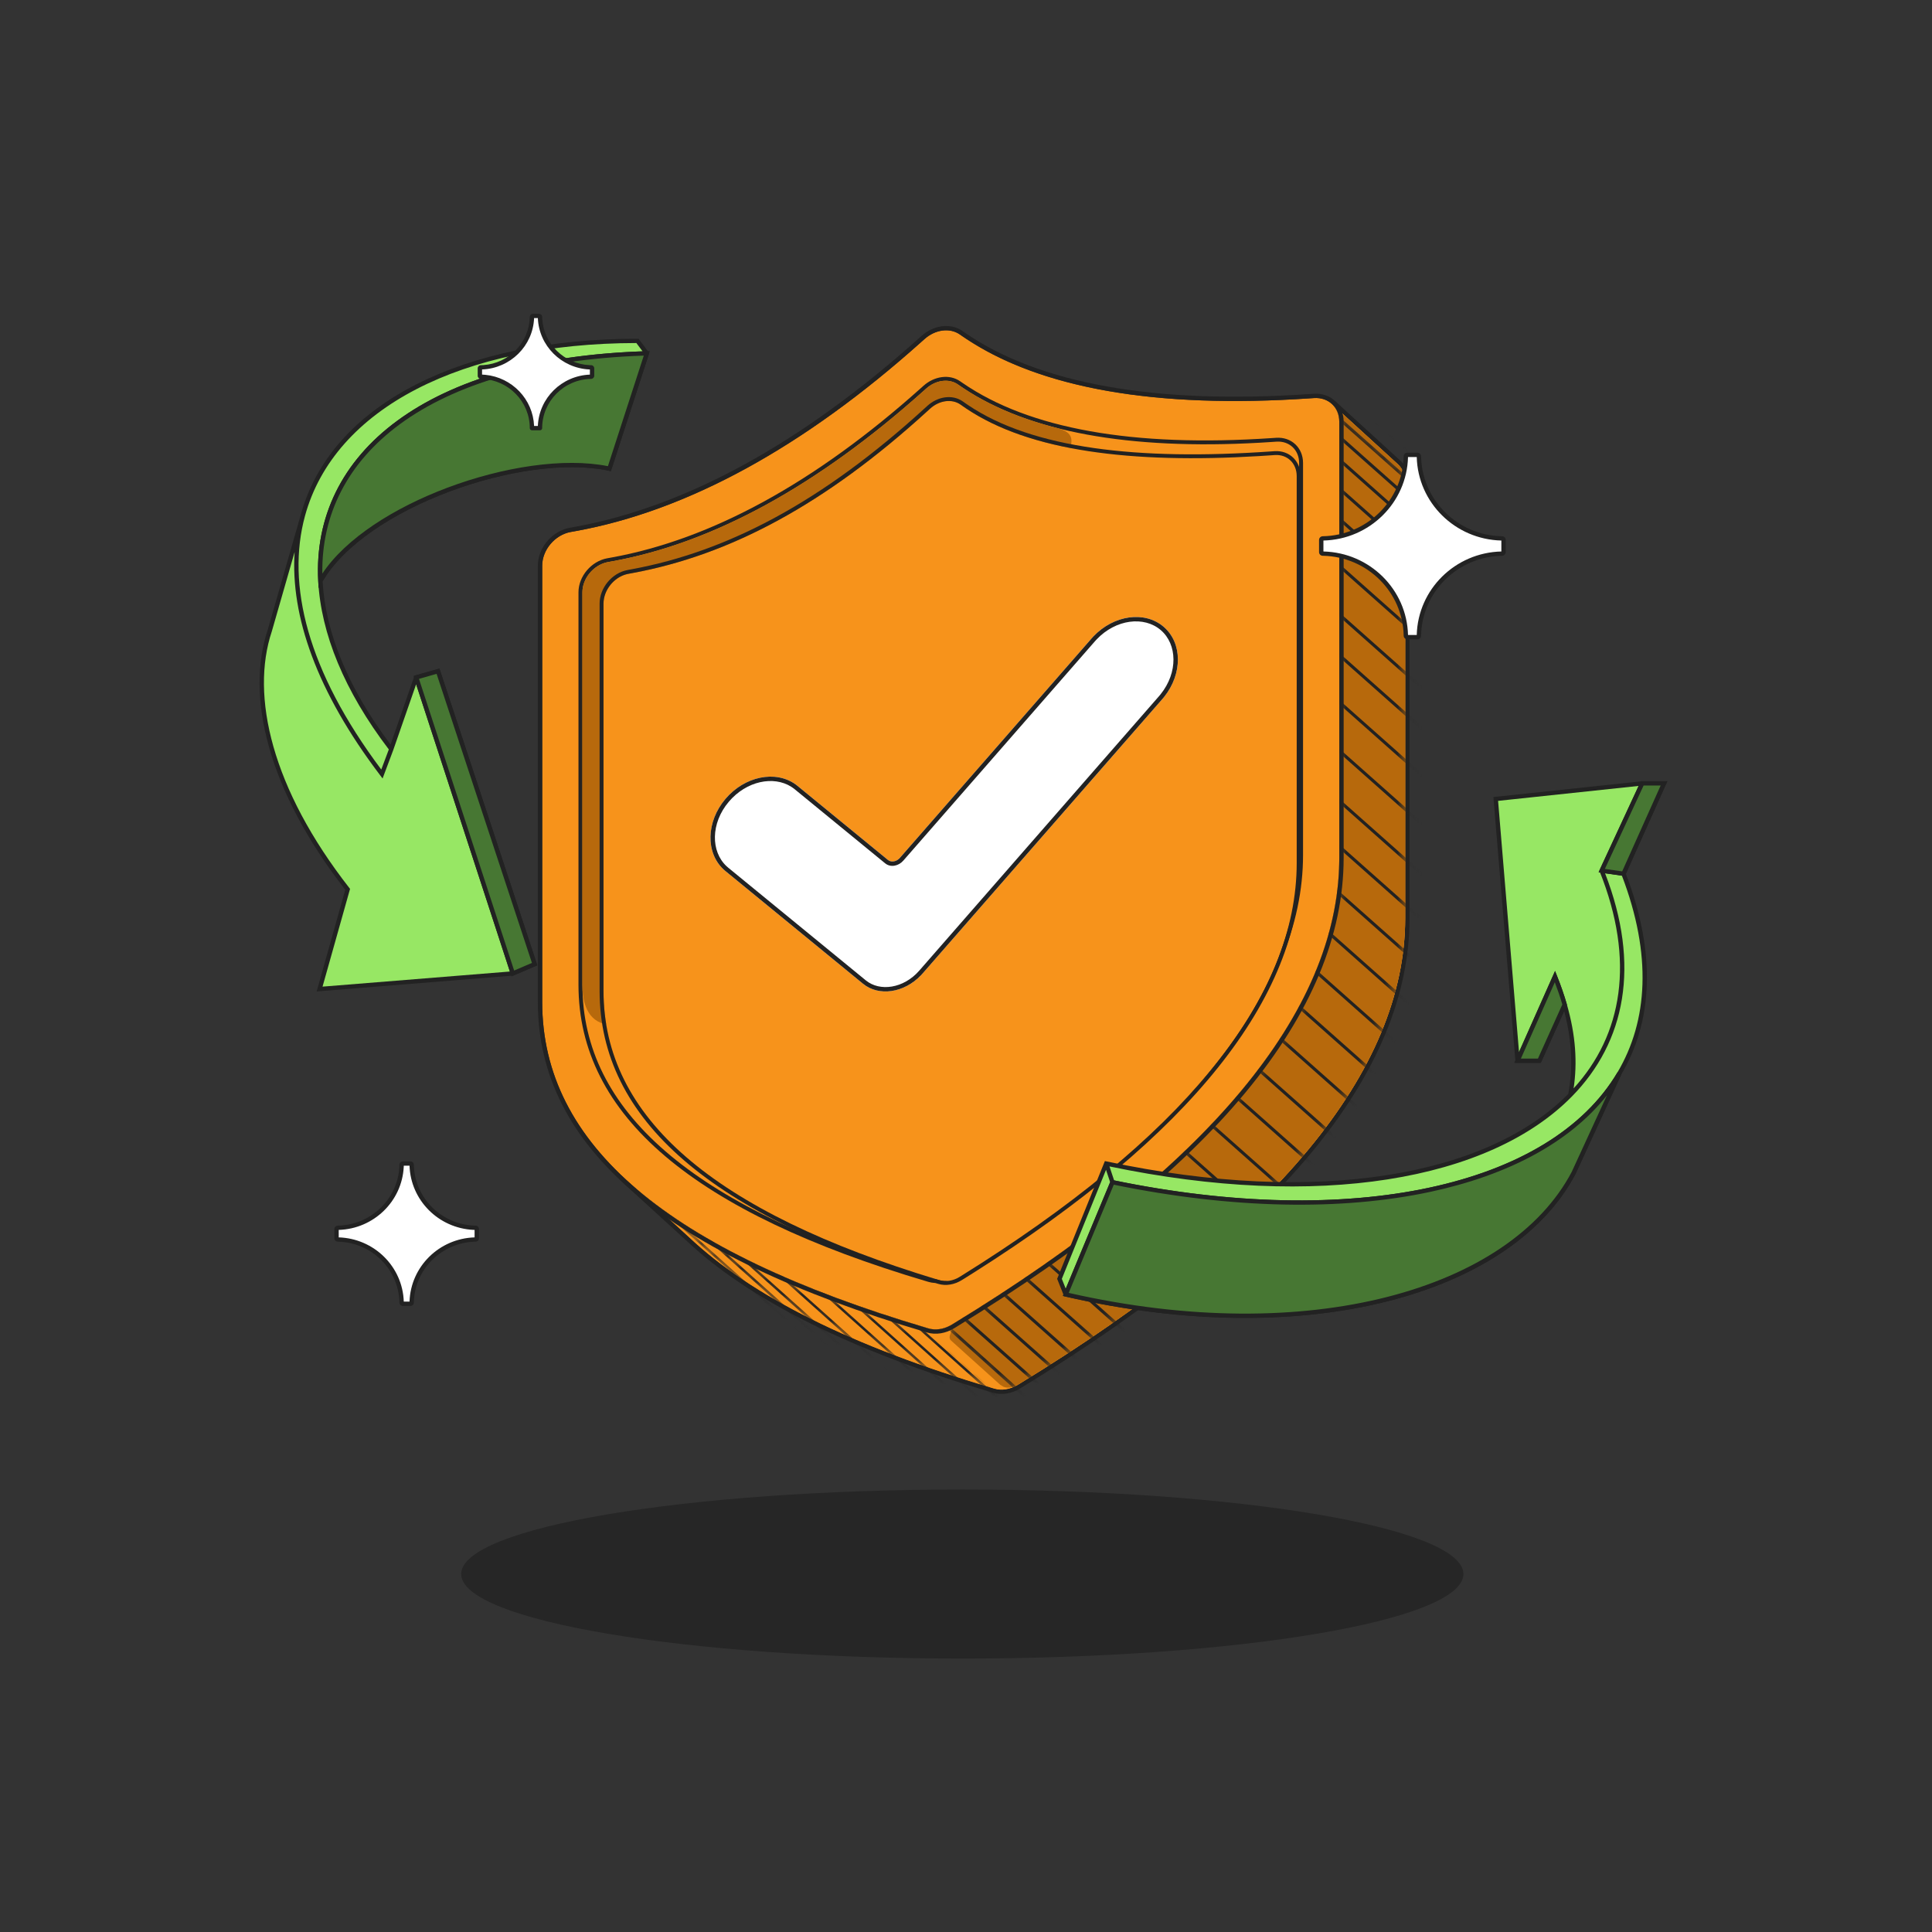 <svg width="150" height="150" viewBox="0 0 150 150" fill="none" xmlns="http://www.w3.org/2000/svg">
<rect x="0" y="0" width="150" height="150" fill="#333333" stroke="none"/>
<path d="M113.619 122.207C113.619 125.831 96.2 128.77 74.713 128.77C53.225 128.77 35.806 125.831 35.806 122.207C35.806 118.583 53.225 115.645 74.713 115.645C96.2 115.645 113.619 118.583 113.619 122.207Z" fill="black" fill-opacity="0.25"/>
<path fill-rule="evenodd" clip-rule="evenodd" d="M48.345 91.349C53.257 95.99 61.088 99.88 71.928 103.093L72.079 103.137C72.653 103.307 73.318 103.2 73.902 102.843L74.058 102.748C93.916 90.622 103.982 78.462 103.982 66.598V32.747C103.982 32.185 103.771 31.706 103.421 31.377L108.538 36.052C108.888 36.381 109.099 36.86 109.099 37.422V71.272C109.099 83.137 99.033 95.297 79.175 107.423L79.019 107.518C78.435 107.875 77.771 107.982 77.196 107.812L77.045 107.767C66.205 104.555 58.373 100.665 53.462 96.023L48.345 91.349Z" fill="#F7931B"/>
<path d="M108.768 35.805L108.771 35.809L108.848 35.885C109.223 36.277 109.438 36.815 109.438 37.421V71.272C109.438 83.327 99.221 95.574 79.353 107.706V107.707L79.198 107.801C78.544 108.201 77.78 108.333 77.099 108.132V108.131L76.948 108.087C66.09 104.869 58.2 100.961 53.232 96.268L48.781 92.202C48.552 91.999 48.328 91.795 48.111 91.59L48.575 91.103L49.252 91.721C54.139 96.041 61.692 99.709 72.025 102.772H72.025L72.176 102.816C72.644 102.954 73.209 102.873 73.724 102.558L73.88 102.463C93.727 90.343 103.643 78.27 103.643 66.597V32.746C103.643 32.269 103.466 31.88 103.187 31.618L103.651 31.131L108.768 35.805ZM103.421 31.376C103.771 31.705 103.982 32.184 103.982 32.746V66.597C103.982 78.461 93.915 90.621 74.058 102.747L73.902 102.842C73.318 103.199 72.654 103.306 72.079 103.137L71.928 103.092C61.583 100.026 53.977 96.343 49.035 91.979L53.462 96.022C58.373 100.664 66.205 104.554 77.045 107.766L77.196 107.811C77.771 107.981 78.435 107.874 79.019 107.517L79.175 107.422C99.032 95.296 109.099 83.136 109.099 71.272V37.421C109.099 36.859 108.888 36.38 108.538 36.051L103.421 31.376Z" fill="#222222"/>
<path fill-rule="evenodd" clip-rule="evenodd" d="M48.346 91.349C53.257 95.99 61.089 99.88 71.928 103.093L72.08 103.137C72.654 103.307 73.318 103.2 73.903 102.843L74.058 102.748C93.916 90.622 103.982 78.462 103.982 66.598V32.747C103.982 32.185 103.772 31.706 103.421 31.377L108.538 36.052C108.889 36.381 109.1 36.86 109.1 37.422V71.272C109.1 83.137 99.033 95.297 79.175 107.423L79.02 107.518C78.435 107.875 77.771 107.982 77.197 107.812L77.046 107.767C66.206 104.555 58.374 100.665 53.462 96.023L48.346 91.349Z" fill="#F7931B"/>
<mask id="mask0_6054_127315" style="mask-type:alpha" maskUnits="userSpaceOnUse" x="48" y="31" width="62" height="77">
<path fill-rule="evenodd" clip-rule="evenodd" d="M48.346 91.349C53.257 95.99 61.089 99.88 71.929 103.093L72.08 103.137C72.654 103.307 73.319 103.2 73.903 102.843L74.059 102.748C93.916 90.622 103.983 78.462 103.983 66.598V32.747C103.983 32.185 103.772 31.706 103.422 31.377L108.539 36.052C108.889 36.381 109.1 36.86 109.1 37.422V71.272C109.1 83.137 99.033 95.297 79.176 107.423L79.02 107.518C78.436 107.875 77.771 107.982 77.197 107.812L77.046 107.767C66.206 104.555 58.374 100.665 53.463 96.023L48.346 91.349Z" fill="#F7931B"/>
</mask>
<g mask="url(#mask0_6054_127315)">
<path d="M100.071 128.947L100.2 128.804L25.092 61.511L24.963 61.654L100.071 128.947Z" fill="#222222"/>
<path d="M98.62 128.953L98.748 128.81L23.64 61.517L23.512 61.66L98.62 128.953Z" fill="#222222"/>
<path d="M97.168 128.959L97.297 128.816L22.189 61.523L22.06 61.666L97.168 128.959Z" fill="#222222"/>
<path d="M95.717 128.965L95.845 128.822L20.737 61.529L20.608 61.672L95.717 128.965Z" fill="#222222"/>
<path d="M89.422 128.022L89.551 127.878L14.443 60.585L14.314 60.728L89.422 128.022Z" fill="#222222"/>
<path d="M90.39 128.018L90.519 127.874L15.411 60.581L15.282 60.725L90.39 128.018Z" fill="#222222"/>
<path d="M91.358 128.014L91.486 127.87L16.378 60.577L16.25 60.721L91.358 128.014Z" fill="#222222"/>
<path d="M92.809 128.008L92.938 127.865L17.83 60.572L17.701 60.715L92.809 128.008Z" fill="#222222"/>
</g>
<path d="M103.982 66.598C103.982 78.462 93.916 90.622 74.058 102.748L73.79 103.55C73.689 103.801 73.723 103.897 73.79 104.034L77.661 107.518L77.903 107.663C78.25 107.791 78.501 107.764 79.02 107.518L79.175 107.423C99.033 95.297 109.1 83.137 109.1 71.272V37.422C109.1 36.86 108.889 36.381 108.538 36.052L103.421 31.377C103.772 31.706 103.982 32.185 103.982 32.747V66.598Z" fill="#B7690C"/>
<mask id="mask1_6054_127315" style="mask-type:alpha" maskUnits="userSpaceOnUse" x="73" y="31" width="37" height="77">
<path d="M103.982 66.598C103.982 78.462 93.916 90.622 74.058 102.748L73.79 103.55C73.689 103.801 73.723 103.897 73.79 104.034L77.661 107.518L77.903 107.663C78.25 107.791 78.501 107.764 79.019 107.518L79.175 107.423C99.033 95.297 109.099 83.137 109.099 71.272V37.422C109.099 36.86 108.888 36.381 108.538 36.052L103.421 31.377C103.771 31.706 103.982 32.185 103.982 32.747V66.598Z" fill="#B7690C"/>
</mask>
<g mask="url(#mask1_6054_127315)">
<path d="M137.798 103.009L137.638 103.188L62.222 36.24L62.382 36.06L137.798 103.009Z" fill="#222222"/>
<path d="M144.499 94.097L144.34 94.276L68.924 27.328L69.084 27.148L144.499 94.097Z" fill="#222222"/>
<path d="M149.009 87.521L148.849 87.7L73.433 20.752L73.593 20.572L149.009 87.521Z" fill="#222222"/>
<path d="M139.406 100.657L139.247 100.837L63.831 33.889L63.99 33.709L139.406 100.657Z" fill="#222222"/>
<path d="M146.108 91.749L145.949 91.929L70.533 24.98L70.692 24.801L146.108 91.749Z" fill="#222222"/>
<path d="M150.617 85.171L150.458 85.351L75.042 18.402L75.201 18.223L150.617 85.171Z" fill="#222222"/>
<path d="M155.819 83.796L155.66 83.976L80.244 17.027L80.403 16.848L155.819 83.796Z" fill="#222222"/>
<path d="M122.336 120.608L122.177 120.788L46.761 53.84L46.92 53.66L122.336 120.608Z" fill="#222222"/>
<path d="M124.88 118.439L124.721 118.618L49.305 51.67L49.464 51.49L124.88 118.439Z" fill="#222222"/>
<path d="M126.902 116.343L126.743 116.522L51.327 49.574L51.487 49.395L126.902 116.343Z" fill="#222222"/>
<path d="M128.925 114.249L128.765 114.429L53.349 47.48L53.509 47.301L128.925 114.249Z" fill="#222222"/>
<path d="M160.936 78.267L160.777 78.446L85.361 11.498L85.52 11.318L160.936 78.267Z" fill="#222222"/>
<path d="M157.949 78.003L157.79 78.183L82.374 11.234L82.533 11.055L157.949 78.003Z" fill="#222222"/>
<path d="M165.123 71.384L164.964 71.564L89.548 4.615L89.707 4.436L165.123 71.384Z" fill="#222222"/>
<path d="M164.432 71.972L164.273 72.151L88.857 5.203L89.016 5.023L164.432 71.972Z" fill="#222222"/>
<path d="M163.789 72.911L163.63 73.091L88.214 6.143L88.374 5.963L163.789 72.911Z" fill="#222222"/>
<path d="M141.805 99.138L141.646 99.317L66.23 32.369L66.389 32.19L141.805 99.138Z" fill="#222222"/>
<path d="M148.507 90.226L148.348 90.405L72.932 23.457L73.091 23.277L148.507 90.226Z" fill="#222222"/>
<path d="M153.015 83.65L152.855 83.829L77.439 16.881L77.599 16.701L153.015 83.65Z" fill="#222222"/>
<path d="M158.722 82.345L158.563 82.524L83.147 15.576L83.307 15.396L158.722 82.345Z" fill="#222222"/>
<path d="M159.206 81.378L159.046 81.558L83.631 14.609L83.79 14.43L159.206 81.378Z" fill="#222222"/>
<path d="M157.271 82.829L157.112 83.009L81.696 16.061L81.855 15.881L157.271 82.829Z" fill="#222222"/>
<path d="M130.12 111.644L129.96 111.823L54.544 44.875L54.704 44.695L130.12 111.644Z" fill="#222222"/>
<path d="M132.143 109.548L131.984 109.728L56.568 42.779L56.727 42.6L132.143 109.548Z" fill="#222222"/>
<path d="M133.752 107.198L133.592 107.378L58.176 40.43L58.336 40.25L133.752 107.198Z" fill="#222222"/>
<path d="M135.774 105.103L135.615 105.282L60.199 38.334L60.358 38.154L135.774 105.103Z" fill="#222222"/>
<path d="M142.477 96.194L142.318 96.374L66.902 29.426L67.061 29.246L142.477 96.194Z" fill="#222222"/>
<path d="M160.415 71.64L160.256 71.819L84.84 4.871L84.999 4.691L160.415 71.64Z" fill="#222222"/>
<path d="M160.433 73.519L160.273 73.698L84.858 6.75L85.017 6.57L160.433 73.519Z" fill="#222222"/>
<path d="M157.365 72.917L157.205 73.097L81.789 6.148L81.949 5.969L157.365 72.917Z" fill="#222222"/>
<path d="M118.401 133.816L118.56 133.636L43.144 66.688L42.985 66.867L118.401 133.816Z" fill="#222222"/>
<path d="M116.95 135.267L117.11 135.087L41.694 68.139L41.534 68.318L116.95 135.267Z" fill="#222222"/>
<path d="M114.32 141.282L114.479 141.103L39.063 74.154L38.904 74.334L114.32 141.282Z" fill="#222222"/>
<path d="M119.496 123.751L119.655 123.571L44.239 56.623L44.08 56.803L119.496 123.751Z" fill="#222222"/>
<path d="M117.645 126.532L117.804 126.353L42.388 59.404L42.229 59.584L117.645 126.532Z" fill="#222222"/>
<path d="M115.803 128.79L115.963 128.61L40.547 61.662L40.387 61.842L115.803 128.79Z" fill="#222222"/>
<path d="M109.999 147.048L110.159 146.868L34.743 79.92L34.584 80.1L109.999 147.048Z" fill="#222222"/>
<path d="M109.383 144.112L109.542 143.933L34.126 76.984L33.967 77.164L109.383 144.112Z" fill="#222222"/>
<path d="M103.661 152.021L103.82 151.841L28.404 84.893L28.245 85.072L103.661 152.021Z" fill="#222222"/>
<path d="M104.162 151.265L104.321 151.085L28.905 84.137L28.746 84.316L104.162 151.265Z" fill="#222222"/>
<path d="M105.02 150.515L105.179 150.335L29.764 83.387L29.604 83.566L105.02 150.515Z" fill="#222222"/>
<path d="M113.833 139.376L113.994 139.197L39.004 71.772L38.843 71.951L113.833 139.376Z" fill="#222222"/>
<path d="M115.014 138.169L115.174 137.989L39.758 71.041L39.598 71.221L115.014 138.169Z" fill="#222222"/>
<path d="M116.465 137.202L116.625 137.023L41.209 70.074L41.05 70.254L116.465 137.202Z" fill="#222222"/>
<path d="M112.902 144.89L113.061 144.71L37.645 77.762L37.486 77.941L112.902 144.89Z" fill="#222222"/>
<path d="M113.571 142.985L113.73 142.806L38.314 75.858L38.155 76.037L113.571 142.985Z" fill="#222222"/>
<path d="M103.357 147.315L103.517 147.136L28.101 80.188L27.942 80.367L103.357 147.315Z" fill="#222222"/>
<path d="M105.224 147.11L105.383 146.931L29.967 79.983L29.808 80.162L105.224 147.11Z" fill="#222222"/>
<path d="M104.263 144.134L104.423 143.954L29.007 77.006L28.848 77.186L104.263 144.134Z" fill="#222222"/>
</g>
<path d="M101.692 30.928C89.635 31.747 80.564 30.128 74.731 26.113L74.512 25.962C73.74 25.431 72.61 25.582 71.778 26.326L71.541 26.538C62.4 34.72 53.36 39.665 44.675 41.238L44.307 41.304C43.086 41.526 42.097 42.694 42.097 43.915V77.804C42.097 88.872 51.854 97.143 71.928 103.092L72.079 103.137C72.653 103.307 73.318 103.2 73.902 102.843L74.058 102.748C93.916 90.622 103.982 78.462 103.982 66.597V32.747C103.982 31.623 103.139 30.831 102.022 30.906L101.692 30.928Z" fill="#F7931B"/>
<path d="M103.982 66.597V32.746C103.982 31.622 103.139 30.83 102.022 30.905L101.692 30.927C89.823 31.733 80.848 30.177 75.007 26.298L74.731 26.111L74.512 25.961C73.741 25.43 72.611 25.581 71.779 26.325L71.541 26.537C62.4 34.719 53.36 39.664 44.675 41.237L44.307 41.303C43.086 41.525 42.097 42.693 42.097 43.914V77.803C42.097 88.871 51.854 97.142 71.928 103.091L72.079 103.136C72.618 103.295 73.235 103.211 73.792 102.906L73.902 102.842L74.058 102.747C93.76 90.715 103.824 78.651 103.98 66.875L103.982 66.597ZM104.321 66.597C104.321 78.652 94.104 90.899 74.236 103.031H74.236L74.081 103.126C73.427 103.525 72.663 103.658 71.982 103.457L71.831 103.412H71.831C61.773 100.431 54.264 96.859 49.264 92.62C44.254 88.373 41.758 83.45 41.758 77.803V43.914C41.758 42.531 42.865 41.225 44.246 40.975L44.614 40.908C53.217 39.35 62.202 34.445 71.314 26.289L71.551 26.077C72.468 25.256 73.773 25.045 74.706 25.686L74.924 25.837H74.925C80.663 29.788 89.64 31.411 101.669 30.593L101.998 30.571C103.317 30.483 104.321 31.434 104.321 32.746V66.597Z" fill="#222222"/>
<path d="M98.804 34.309C87.963 35.046 79.806 33.59 74.562 29.98L74.365 29.844C73.671 29.367 72.655 29.502 71.907 30.171L71.694 30.362C63.474 37.719 55.346 42.166 47.537 43.58L47.206 43.64C46.108 43.839 45.218 44.889 45.218 45.987V76.459C45.218 86.41 53.992 93.848 72.041 99.197L72.177 99.237C72.694 99.39 73.291 99.294 73.817 98.973L73.957 98.887C91.812 87.984 100.863 77.05 100.863 66.382V35.945C100.863 34.934 100.105 34.222 99.1 34.29L98.804 34.309Z" fill="#F7931B"/>
<path d="M100.863 66.383V35.946C100.863 34.935 100.105 34.222 99.101 34.29L98.805 34.31L97.796 34.373C87.623 34.944 79.895 33.525 74.81 30.148L74.562 29.98L74.365 29.845C73.671 29.368 72.655 29.503 71.907 30.172L71.694 30.362C63.474 37.719 55.346 42.166 47.537 43.58L47.206 43.64L47.103 43.661C46.053 43.905 45.218 44.924 45.218 45.987V76.46L45.225 76.924C45.495 86.643 54.273 93.931 72.041 99.197L72.177 99.238C72.694 99.391 73.291 99.294 73.817 98.973L73.957 98.888C91.533 88.155 100.578 77.392 100.857 66.883L100.863 66.383ZM101.168 66.383C101.168 77.223 91.981 88.234 74.117 99.143V99.144L73.977 99.229L73.976 99.229C73.389 99.587 72.702 99.707 72.09 99.526L71.954 99.486H71.954C62.91 96.805 56.158 93.593 51.663 89.782C47.157 85.963 44.913 81.537 44.913 76.46V45.987C44.913 44.744 45.909 43.569 47.15 43.344L47.481 43.284C55.217 41.883 63.296 37.473 71.489 30.14L71.703 29.949C72.527 29.211 73.7 29.021 74.539 29.598L74.736 29.733C79.895 33.286 87.967 34.745 98.784 34.01L99.08 33.99C100.266 33.91 101.168 34.766 101.168 35.946V66.383Z" fill="#222222"/>
<path d="M74.365 29.844L74.562 29.98C76.648 31.416 79.196 32.512 82.19 33.264C83.28 33.595 83.419 34.087 82.892 35.346L47.558 79.572C46.154 79.572 45.218 78.636 45.218 76.459V45.987C45.218 44.889 46.108 43.839 47.206 43.64L47.537 43.58C55.346 42.166 63.474 37.719 71.694 30.362L71.907 30.171C72.655 29.502 73.671 29.367 74.365 29.844Z" fill="#B7690C"/>
<path d="M98.685 35.349C88.199 36.076 79.842 35.108 74.769 31.546L74.579 31.413C73.908 30.942 72.925 31.076 72.202 31.735L71.996 31.924C64.046 39.18 56.652 43.098 49.099 44.493L48.779 44.552C47.717 44.748 46.856 45.785 46.856 46.867V76.923C46.856 86.739 55.342 94.075 72.8 99.351L72.931 99.391C73.431 99.541 74.008 99.446 74.517 99.13L74.652 99.046C91.922 88.291 100.676 77.507 100.676 66.984V36.962C100.676 35.965 99.943 35.263 98.971 35.329L98.685 35.349Z" fill="#F7931B"/>
<path d="M100.676 66.985V36.963C100.676 35.966 99.943 35.263 98.971 35.33L98.685 35.35L97.708 35.413C87.842 36.004 79.942 35.029 75.01 31.712L74.77 31.547L74.579 31.413C73.908 30.942 72.925 31.076 72.202 31.736L71.996 31.924C64.046 39.18 56.652 43.098 49.099 44.493L48.779 44.553L48.679 44.573C47.664 44.813 46.856 45.819 46.856 46.868V76.924C46.856 86.739 55.342 94.075 72.8 99.352L72.932 99.391C73.431 99.542 74.009 99.447 74.517 99.13L74.652 99.046C91.652 88.46 100.401 77.844 100.67 67.478L100.676 66.985ZM100.981 66.985C100.981 77.509 92.371 88.2 75.618 98.796L74.815 99.3L74.679 99.384C74.108 99.74 73.44 99.859 72.843 99.679L72.711 99.639C63.963 96.995 57.43 93.826 53.081 90.066C48.721 86.298 46.552 81.931 46.552 76.924V46.868C46.552 45.644 47.514 44.48 48.722 44.257L49.043 44.197C56.524 42.816 63.869 38.933 71.789 31.703L71.995 31.515C72.795 30.785 73.937 30.594 74.755 31.168L74.946 31.302L75.182 31.464C80.183 34.827 88.349 35.765 98.664 35.05L98.951 35.03C100.109 34.95 100.981 35.803 100.981 36.963V66.985Z" fill="#222222"/>
<path d="M84.896 49.408C86.476 47.746 88.874 47.404 90.344 48.663C91.813 49.922 91.816 52.321 90.383 54.108L90.24 54.279L71.628 75.585C70.333 77.067 68.277 77.42 67.006 76.379L56.321 67.628L56.18 67.506C54.776 66.206 54.823 63.799 56.321 62.03C57.819 60.261 60.218 59.779 61.772 60.902L61.919 61.016L68.94 66.766C69.195 66.974 69.606 66.903 69.865 66.607L84.746 49.573L84.896 49.408Z" fill="white"/>
<path d="M84.896 49.408C86.476 47.747 88.874 47.404 90.344 48.663C91.813 49.922 91.815 52.321 90.383 54.108L90.24 54.279L71.628 75.585L71.504 75.72C70.205 77.087 68.237 77.387 67.006 76.379L56.321 67.628L56.181 67.506C54.776 66.206 54.823 63.799 56.321 62.03C57.819 60.261 60.217 59.779 61.772 60.902L61.919 61.016L68.94 66.766C69.179 66.961 69.555 66.911 69.814 66.66L69.865 66.607L84.746 49.573L84.896 49.408ZM90.119 48.919C88.829 47.814 86.64 48.069 85.146 49.64L85.005 49.794L70.125 66.828H70.124C69.782 67.22 69.161 67.387 68.721 67.026L61.708 61.283L61.569 61.176L61.438 61.087C60.064 60.213 57.956 60.626 56.584 62.247C55.168 63.92 55.181 66.115 56.415 67.258L56.548 67.374L67.225 76.118C68.311 77.007 70.156 76.75 71.368 75.363L89.975 54.063L90.113 53.898C91.468 52.208 91.409 50.025 90.119 48.919Z" fill="#222222"/>
<path d="M49.492 26.467L50.218 27.434L47.314 36.386C40.54 34.934 28.201 39.289 24.875 45.096C25.086 49.151 26.898 53.614 30.379 58.16L32.314 52.596L34.008 52.112L41.508 74.854L39.814 75.58L24.814 76.789L26.992 69.047C20.943 61.306 19.25 54.047 20.943 48.967L23.516 40.015C25.834 31.515 35.905 26.467 49.492 26.467Z" fill="#97E764"/>
<path d="M49.577 26.299L49.628 26.366L50.354 27.334L50.405 27.403L47.429 36.581L47.279 36.548C43.936 35.832 39.194 36.547 34.862 38.174C30.548 39.795 26.695 42.301 25.047 45.136C25.264 49.06 26.995 53.384 30.323 57.806L32.154 52.541L32.183 52.458L32.267 52.434L34.118 51.906L41.716 74.946L39.882 75.732L39.856 75.743L39.828 75.745L24.586 76.975L26.806 69.082C20.783 61.343 19.069 54.054 20.782 48.913L23.352 39.971L23.468 39.57C26.021 31.199 36.096 26.299 49.492 26.299H49.577ZM21.106 49.011L21.104 49.018C19.436 54.024 21.094 61.224 27.126 68.945L27.178 69.011L25.042 76.602L39.587 75.429L32.309 53.125L30.539 58.214L30.538 58.218L29.704 60.441L29.518 60.195C24.565 53.67 22.55 47.809 22.874 42.86L21.106 49.011ZM32.529 52.708L39.918 75.352L41.299 74.76L33.897 52.317L32.529 52.708ZM49.407 26.633C35.886 26.654 25.962 31.689 23.679 40.058C22.234 45.357 23.833 52.049 29.602 59.747L30.188 58.186C26.729 53.647 24.918 49.179 24.706 45.103C24.449 40.167 26.54 35.828 30.846 32.664C35.092 29.545 41.483 27.575 49.89 27.278L49.407 26.633ZM49.982 27.609C41.578 27.895 35.234 29.857 31.049 32.933C26.991 35.913 24.954 39.943 25.026 44.532C26.855 41.782 30.62 39.41 34.741 37.862C39.04 36.247 43.777 35.509 47.199 36.192L49.982 27.609Z" fill="#222222"/>
<path d="M47.314 36.385L50.218 27.434C33.128 27.946 24.368 35.34 24.875 45.095C28.201 39.288 40.54 34.934 47.314 36.385Z" fill="#477733"/>
<path d="M39.814 75.579L32.314 52.595L34.008 52.111L41.508 74.853L39.814 75.579Z" fill="#477733"/>
<path d="M34.169 52.06L41.717 74.947L39.882 75.733L39.71 75.806L32.153 52.647L32.1 52.483L32.267 52.435L33.961 51.951L34.118 51.906L34.169 52.06ZM32.529 52.708L39.918 75.352L41.299 74.76L33.897 52.317L32.529 52.708ZM47.429 36.582L47.278 36.549C43.936 35.833 39.194 36.548 34.862 38.175C30.527 39.804 26.656 42.326 25.022 45.178L24.735 45.678L24.706 45.104C24.449 40.168 26.54 35.828 30.846 32.665C35.146 29.506 41.647 27.524 50.212 27.267L50.452 27.26L47.429 36.582ZM49.983 27.61C41.578 27.895 35.234 29.858 31.048 32.933C26.991 35.914 24.954 39.944 25.026 44.533C26.855 41.782 30.62 39.411 34.741 37.863C39.04 36.248 43.778 35.51 47.199 36.193L49.983 27.61Z" fill="#222222"/>
<path d="M82.258 99.288L85.887 90.336C102.373 93.838 115.604 91.445 121.919 85.014C122.315 82.907 122.246 80.648 121.48 77.998L119.516 82.353H117.823L116.129 62.03L127.5 60.82H129.194L126.048 67.836C128.45 74.065 128.128 79.27 125.739 83.32L122.177 91.062C117.339 100.256 101.613 104.853 82.742 100.498L82.258 99.288Z" fill="#97E764"/>
<path d="M129.454 60.654L126.231 67.843C128.616 74.071 128.298 79.304 125.893 83.392L122.331 91.132L122.33 91.137L122.328 91.14C119.879 95.793 114.687 99.262 107.764 101.023C100.838 102.785 92.16 102.844 82.703 100.661L82.617 100.642L82.101 99.35L82.076 99.289L82.101 99.227L85.73 90.275L85.783 90.144L85.922 90.174C94.15 91.921 101.558 92.196 107.691 91.236C113.802 90.278 118.636 88.096 121.761 84.934C122.12 82.988 122.077 80.908 121.441 78.496L119.671 82.422L119.626 82.521H117.667L115.96 62.044L115.947 61.882L116.111 61.865L127.482 60.655L127.491 60.654H129.454ZM124.761 85.043C121.858 88.711 117.075 91.243 111.046 92.536C104.189 94.005 95.7 93.876 86.474 91.98L82.974 100.379C92.313 102.506 100.863 102.434 107.68 100.7C114.547 98.953 119.637 95.527 122.027 90.986L124.761 85.043ZM82.44 99.29L82.745 100.052L86.191 91.782L85.871 90.825L82.44 99.29ZM124.617 67.802C127.384 74.935 126.201 80.895 122.041 85.131C118.85 88.381 113.925 90.598 107.744 91.566C101.633 92.523 94.284 92.26 86.139 90.56L86.5 91.645C95.709 93.542 104.163 93.669 110.974 92.209C117.81 90.744 122.969 87.686 125.593 83.237C127.938 79.26 128.274 74.142 125.924 67.988L124.617 67.802ZM116.311 62.179L117.936 81.681L120.734 75.387L120.883 75.76C121.187 76.52 121.439 77.25 121.643 77.953C122.35 80.4 122.468 82.521 122.176 84.499C125.968 80.348 126.969 74.586 124.197 67.657L124.171 67.591L124.201 67.526L127.222 61.019L116.311 62.179ZM118.082 82.187H119.406L121.299 77.987C121.137 77.43 120.942 76.856 120.715 76.261L118.082 82.187ZM124.603 67.462L125.945 67.654L128.933 60.988H127.609L124.603 67.462Z" fill="#222222"/>
<path d="M86.371 91.788L82.742 100.498C101.613 104.853 117.339 100.256 122.177 91.062L125.739 83.32C120.427 92.327 104.896 95.626 86.371 91.788Z" fill="#477733"/>
<path d="M124.355 67.594L126.048 67.836L129.194 60.82H127.5L124.355 67.594Z" fill="#477733"/>
<path d="M119.516 82.353H117.823L120.726 75.82C121.028 76.576 121.278 77.3 121.48 77.998L119.516 82.353Z" fill="#477733"/>
<path d="M125.893 83.391L122.331 91.132L122.33 91.137L122.328 91.14C119.879 95.793 114.687 99.262 107.764 101.023C100.838 102.785 92.16 102.844 82.703 100.661L82.51 100.617L82.585 100.435L86.268 91.597L86.406 91.626C95.651 93.541 104.14 93.674 110.974 92.209C117.81 90.744 122.969 87.686 125.593 83.237L125.893 83.391ZM124.761 85.043C121.858 88.711 117.075 91.243 111.046 92.536C104.189 94.005 95.7 93.876 86.474 91.98L82.974 100.379C92.313 102.506 100.863 102.434 107.68 100.7C114.547 98.953 119.637 95.527 122.027 90.986L124.761 85.043ZM120.883 75.76C121.187 76.52 121.439 77.25 121.643 77.953L121.66 78.011L119.671 82.422L119.626 82.521H117.563L117.668 82.286L120.734 75.387L120.883 75.76ZM118.082 82.187H119.406L121.299 77.987C121.137 77.43 120.942 76.856 120.715 76.261L118.082 82.187ZM129.454 60.654L126.151 68.021L124.331 67.761L124.107 67.729L127.391 60.654H129.454ZM124.603 67.462L125.945 67.654L128.933 60.988H127.609L124.603 67.462Z" fill="#222222"/>
<path d="M31.871 90.338C31.921 90.338 31.961 90.378 31.962 90.428C32.009 93.056 34.115 95.189 36.756 95.321L36.928 95.326C36.977 95.327 37.016 95.366 37.016 95.415V96.145C37.016 96.195 36.975 96.235 36.925 96.236C34.206 96.283 32.01 98.451 31.962 101.135C31.961 101.184 31.921 101.225 31.871 101.225H31.274C31.224 101.225 31.183 101.184 31.182 101.135C31.134 98.451 28.939 96.284 26.22 96.236C26.17 96.235 26.129 96.195 26.129 96.145V95.417C26.129 95.368 26.17 95.328 26.22 95.327C28.883 95.28 31.043 93.201 31.177 90.594L31.181 90.425C31.182 90.377 31.223 90.338 31.272 90.338H31.871Z" fill="white"/>
<path d="M31.346 90.598V90.602C31.209 93.272 29.015 95.405 26.298 95.49V96.07C29.048 96.157 31.261 98.342 31.349 101.057H31.796C31.884 98.341 34.096 96.157 36.847 96.07V95.49L36.752 95.487H36.747C34.043 95.352 31.883 93.186 31.796 90.504H31.349L31.346 90.598ZM37.185 96.144C37.185 96.288 37.068 96.4 36.928 96.402C34.3 96.448 32.178 98.543 32.132 101.137C32.129 101.275 32.016 101.391 31.871 101.391H31.274C31.129 101.391 31.016 101.275 31.013 101.137C30.967 98.543 28.845 96.448 26.217 96.402C26.077 96.4 25.96 96.288 25.96 96.144V95.416C25.96 95.273 26.077 95.161 26.217 95.159L26.457 95.149C28.919 94.988 30.882 93.026 31.007 90.585L31.012 90.42L31.018 90.369C31.045 90.255 31.148 90.17 31.272 90.17H31.871C32.016 90.17 32.129 90.286 32.132 90.424C32.177 92.964 34.212 95.025 36.764 95.153H36.764L36.932 95.157C37.073 95.161 37.185 95.275 37.185 95.414V96.144Z" fill="#222222"/>
<path d="M110.045 35.315C110.11 35.315 110.163 35.367 110.164 35.431C110.226 38.904 113.053 41.711 116.564 41.799L116.618 41.8C116.682 41.801 116.734 41.852 116.734 41.916V42.865C116.734 42.929 116.681 42.981 116.615 42.982C113.081 43.044 110.226 45.861 110.164 49.351C110.163 49.415 110.11 49.468 110.045 49.468H109.269C109.204 49.468 109.151 49.415 109.15 49.351C109.088 45.878 106.261 43.071 102.75 42.983L102.697 42.982C102.633 42.982 102.581 42.93 102.581 42.866V41.918C102.581 41.853 102.634 41.801 102.699 41.8C106.217 41.739 109.06 38.948 109.149 35.482L109.15 35.429C109.15 35.366 109.203 35.315 109.267 35.315H110.045Z" fill="white"/>
<path d="M109.318 35.487C109.227 39.027 106.336 41.879 102.75 41.967V42.816L102.752 42.817H102.755C106.34 42.907 109.23 45.761 109.318 49.302H109.996C110.085 45.76 112.977 42.905 116.565 42.817V41.967H116.56C112.974 41.877 110.084 39.023 109.996 35.483H109.318V35.487ZM116.903 42.865C116.903 43.024 116.773 43.148 116.619 43.151C113.175 43.211 110.394 45.955 110.333 49.355C110.331 49.508 110.205 49.636 110.045 49.636H109.269C109.109 49.636 108.983 49.508 108.981 49.355C108.92 45.972 106.166 43.237 102.746 43.151V43.151H102.695C102.538 43.149 102.411 43.022 102.411 42.867V41.919C102.411 41.761 102.541 41.637 102.696 41.634C106.123 41.574 108.893 38.856 108.98 35.479L108.98 35.428C108.982 35.273 109.11 35.148 109.267 35.148H110.045C110.185 35.148 110.299 35.246 110.327 35.373L110.333 35.429L110.338 35.587C110.48 38.898 113.201 41.549 116.568 41.633H116.568L116.62 41.633C116.777 41.636 116.903 41.762 116.903 41.917V42.865Z" fill="#222222"/>
<path d="M41.852 24.531C41.892 24.531 41.924 24.564 41.925 24.603C41.963 26.706 43.647 28.412 45.76 28.518L45.897 28.521C45.936 28.522 45.968 28.554 45.968 28.593V29.177C45.968 29.216 45.935 29.248 45.895 29.249C43.696 29.288 41.924 31.06 41.924 33.24C41.924 33.241 41.924 33.241 41.924 33.241H41.302C41.302 33.241 41.301 33.241 41.301 33.24C41.301 31.105 39.602 29.361 37.466 29.254L37.329 29.25C37.289 29.249 37.258 29.218 37.258 29.179V28.595C37.258 28.555 37.291 28.523 37.331 28.523C39.506 28.485 41.262 26.751 41.301 24.603C41.302 24.564 41.334 24.531 41.374 24.531H41.852Z" fill="white"/>
<path d="M41.466 24.697C41.38 26.861 39.619 28.599 37.427 28.685V29.084L37.47 29.086H37.474L37.682 29.101C39.754 29.306 41.383 30.993 41.466 33.073H41.759C41.846 30.909 43.606 29.17 45.799 29.085V28.685L45.756 28.684H45.751C43.581 28.576 41.846 26.846 41.759 24.697H41.466ZM46.137 29.176C46.137 29.309 46.028 29.413 45.898 29.416C43.791 29.452 42.094 31.15 42.093 33.24C42.093 33.332 42.018 33.407 41.924 33.407H41.302C41.208 33.407 41.132 33.332 41.132 33.24C41.132 31.193 39.504 29.522 37.458 29.42V29.419L37.325 29.416C37.194 29.413 37.089 29.307 37.089 29.178V28.594C37.089 28.461 37.198 28.357 37.328 28.354L37.522 28.346C39.516 28.214 41.096 26.593 41.131 24.599L41.137 24.552C41.161 24.446 41.256 24.363 41.374 24.363H41.852C41.97 24.363 42.065 24.446 42.089 24.552L42.094 24.599L42.102 24.787C42.232 26.715 43.808 28.252 45.768 28.35H45.768L45.901 28.353C46.032 28.357 46.137 28.463 46.137 28.592V29.176Z" fill="#222222"/>
</svg>
